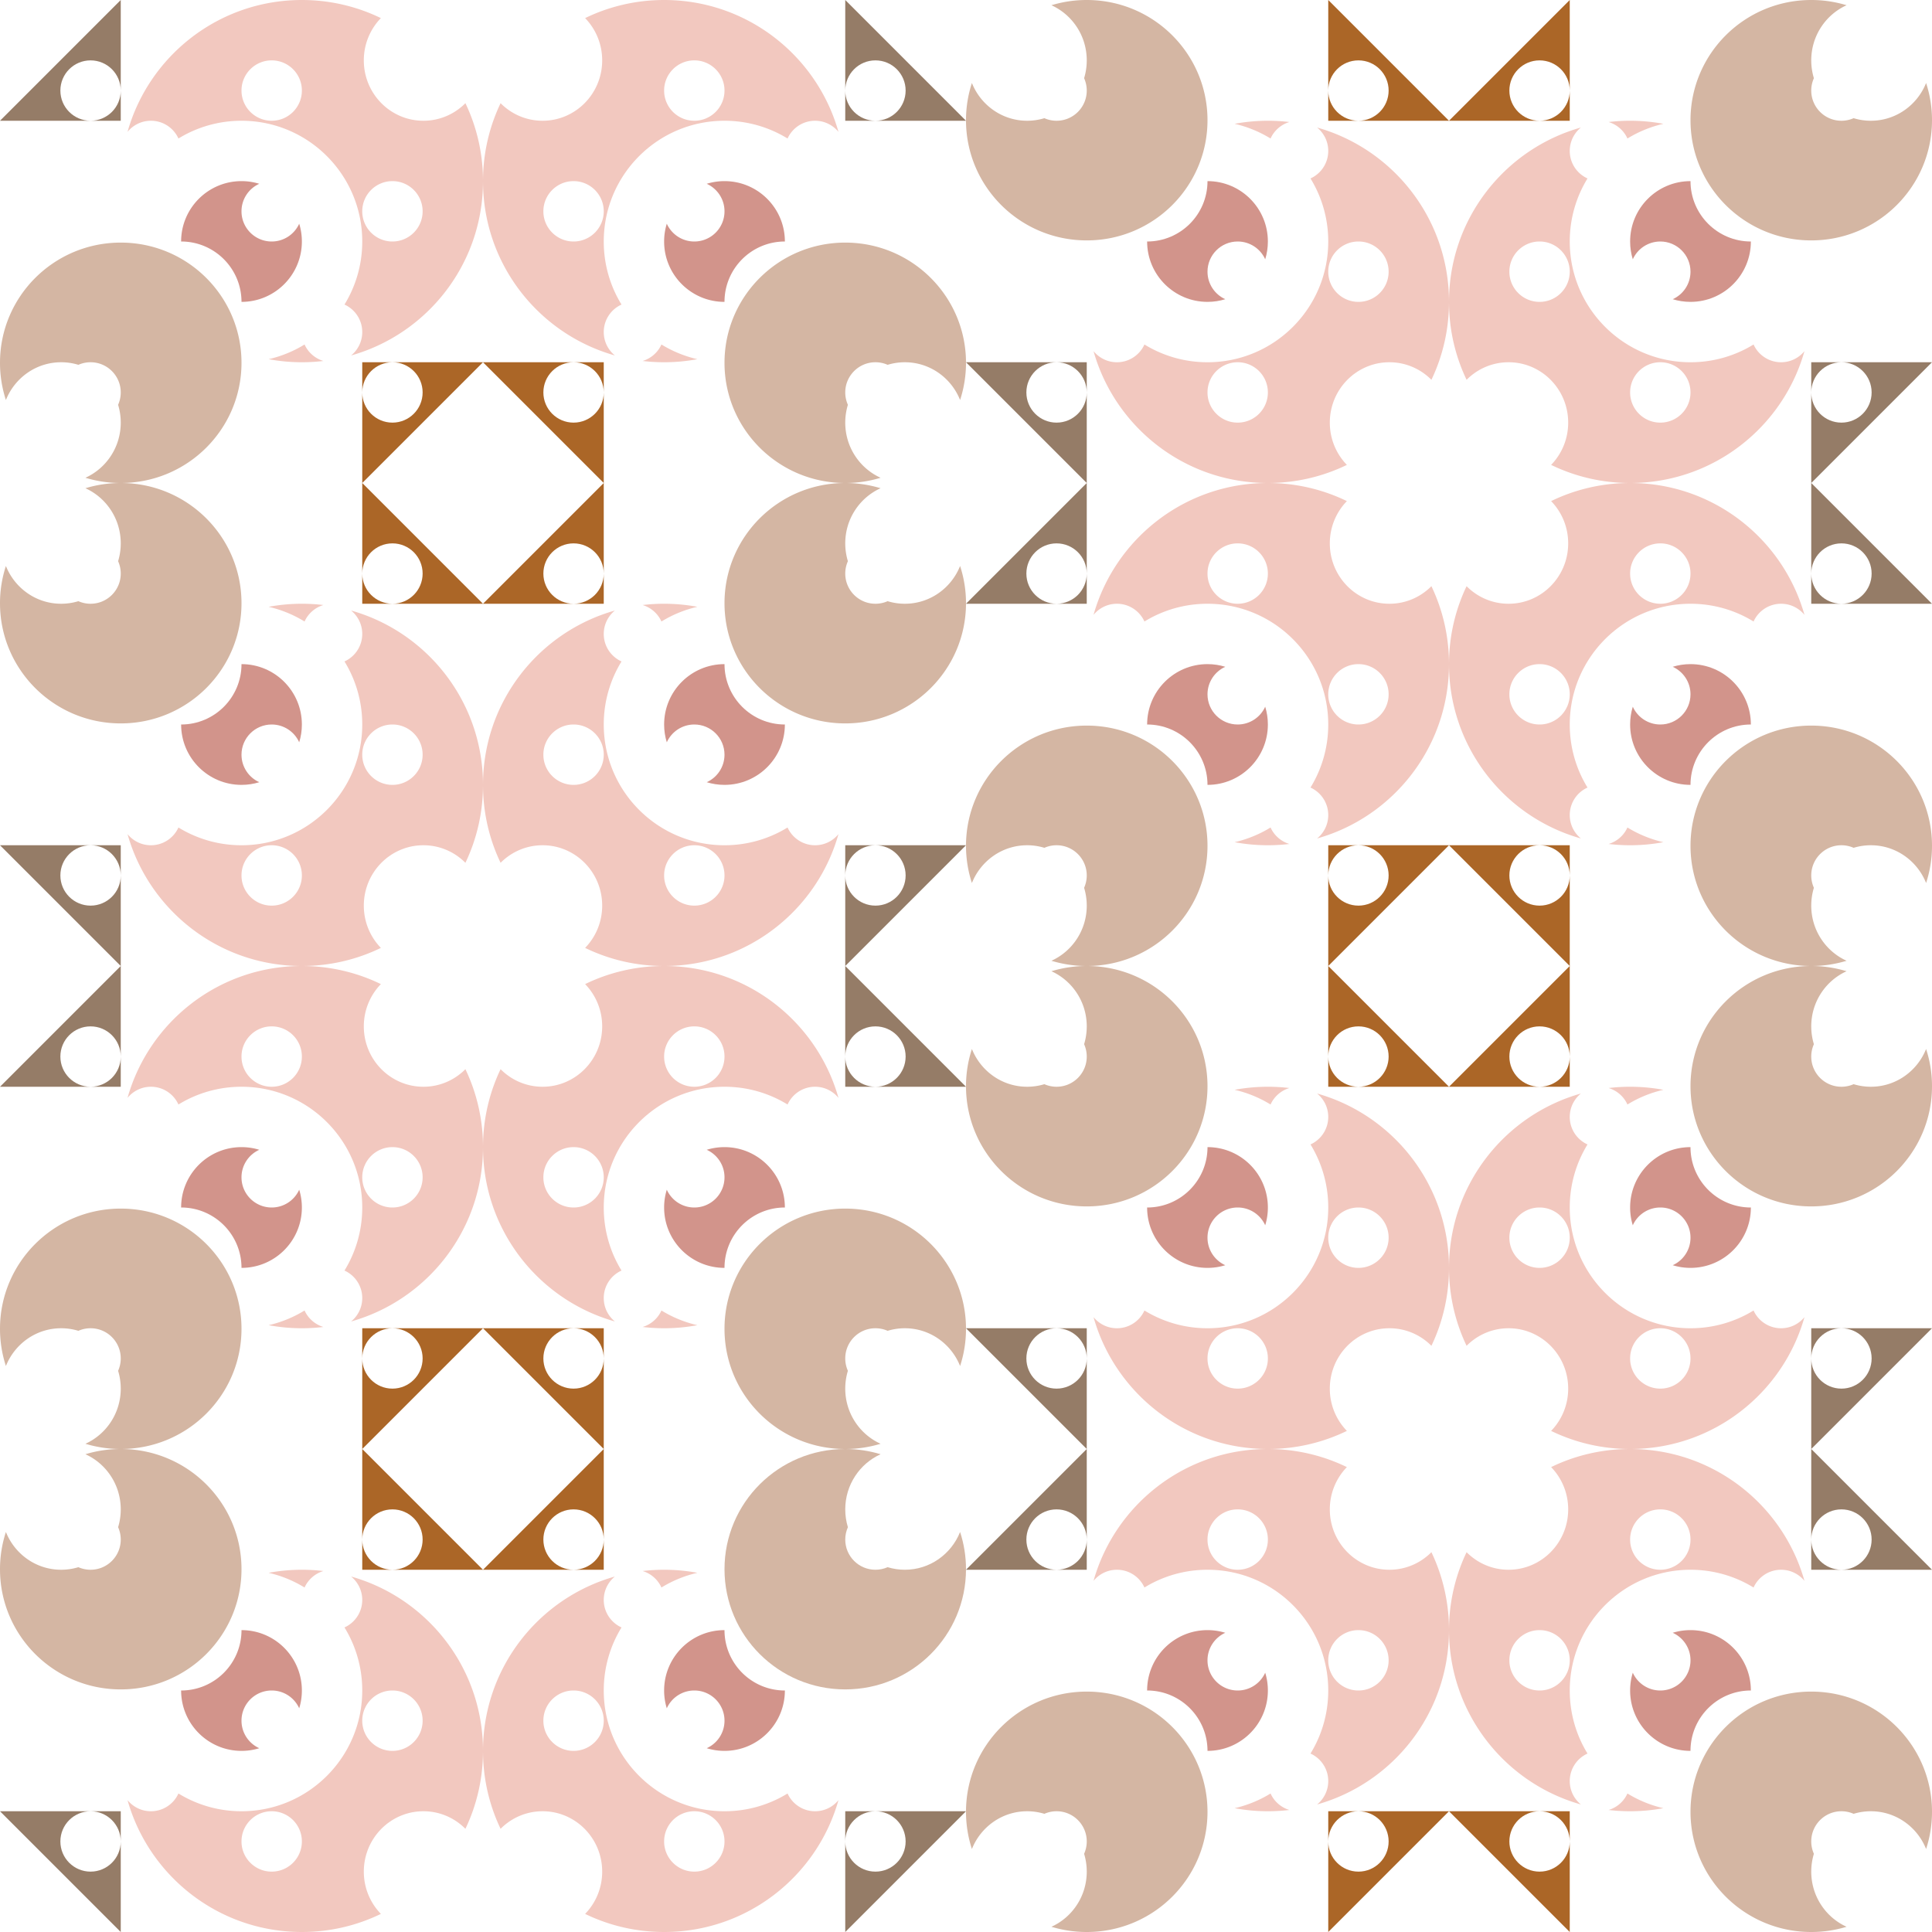 <svg xmlns="http://www.w3.org/2000/svg" width="1024" height="1024" xmlns:v="https://vecta.io/nano"><style><![CDATA[.B{fill:#957c67}.C{fill:#f2c8bf}.D{fill:#ab6627}.E{fill:#d4b6a3}.F{fill:#d2948b}]]></style><g class="B"><path d="M48 64h16V48c0 8.836-7.164 16-16 16z"/><path d="M0,64h48c-8.836,0-16-7.164-16-16s7.164-16,16-16s16,7.164,16,16V0L0,64z"/></g><path d="M246.68 54.694C240.97 60.445 233.103 64 224.415 64c-17.444 0-31.585-14.327-31.585-32 0-8.727 3.453-16.634 9.044-22.407C189.219 3.449 175.013 0 160 0c-43.972 0-81.038 29.564-92.407 69.9C70.527 66.3 74.994 64 80 64c6.487 0 12.068 3.863 14.58 9.412C104.307 67.443 115.751 64 128 64c35.346 0 64 28.654 64 64 0 12.249-3.443 23.693-9.412 33.42 5.549 2.512 9.412 8.093 9.412 14.58 0 5.006-2.3 9.473-5.9 12.407C226.436 177.038 256 139.972 256 96c0-14.789-3.347-28.794-9.32-41.306zM144 64c-8.836 0-16-7.164-16-16s7.164-16 16-16 16 7.164 16 16-7.164 16-16 16zm64 64c-8.836 0-16-7.164-16-16s7.164-16 16-16 16 7.164 16 16-7.164 16-16 16zm-46.58 54.587c-5.804 3.56-12.216 6.224-19.048 7.792A96.5 96.5 0 0 0 160 192c3.856 0 7.657-.234 11.395-.676-4.452-1.336-8.084-4.557-9.975-8.737z" class="C"/><g class="D"><path d="M208 192c8.836 0 16 7.164 16 16s-7.164 16-16 16-16-7.164-16-16v48l64-64h-48z"/><path d="M208 192h-16v16c0-8.836 7.164-16 16-16z"/></g><path d="M64 128.58c-35.346 0-64 28.524-64 63.71a63.39 63.39 0 0 0 3.13 19.721C7.814 200.28 19.157 192 32.415 192a31.17 31.17 0 0 1 9.125 1.362A15.95 15.95 0 0 1 48 192c8.836 0 16 7.164 16 16 0 2.334-.504 4.549-1.402 6.548A32.39 32.39 0 0 1 64 224c0 13.032-7.693 24.236-18.726 29.226C51.198 255.028 57.484 256 64 256c35.346 0 64-28.524 64-63.71s-28.654-63.71-64-63.71z" class="E"/><path d="M158.586 118.573C156.078 124.13 150.493 128 144 128c-8.836 0-16-7.164-16-16 0-6.493 3.87-12.079 9.427-14.586A31.98 31.98 0 0 0 128 96c-17.673 0-32 14.327-32 32 17.673 0 32 14.327 32 32 17.673 0 32-14.327 32-32 0-3.281-.496-6.447-1.414-9.427z" class="F"/><g class="B"><path d="M464 64h-16V48c0 8.836 7.164 16 16 16z"/><path d="M512 64h-48c8.836 0 16-7.164 16-16s-7.164-16-16-16-16 7.164-16 16V0l64 64z"/></g><path d="M256 96c0 43.972 29.564 81.038 69.9 92.407-3.6-2.934-5.9-7.401-5.9-12.407 0-6.487 3.863-12.068 9.412-14.58C323.443 151.693 320 140.249 320 128c0-35.346 28.654-64 64-64 12.249 0 23.693 3.443 33.42 9.412C419.932 67.863 425.513 64 432 64c5.006 0 9.473 2.3 12.407 5.9C433.038 29.564 395.972 0 352 0c-15.013 0-29.219 3.449-41.874 9.593 5.591 5.773 9.044 13.68 9.044 22.407 0 17.673-14.141 32-31.585 32-8.688 0-16.555-3.555-22.265-9.306C259.347 67.206 256 81.211 256 96zm96-48c0-8.836 7.164-16 16-16s16 7.164 16 16-7.164 16-16 16-16-7.164-16-16zm-64 64c0-8.836 7.164-16 16-16s16 7.164 16 16-7.164 16-16 16-16-7.164-16-16zm62.58 70.587c5.804 3.56 12.216 6.224 19.048 7.792A96.5 96.5 0 0 1 352 192c-3.856 0-7.657-.234-11.395-.676 4.452-1.336 8.084-4.557 9.975-8.737z" class="C"/><g class="D"><path d="M304 192c-8.836 0-16 7.164-16 16s7.164 16 16 16 16-7.164 16-16v48l-64-64h48z"/><path d="M304 192h16v16c0-8.836-7.164-16-16-16z"/></g><path d="M448 128.58c35.346 0 64 28.524 64 63.71a63.39 63.39 0 0 1-3.13 19.721C504.186 200.28 492.843 192 479.585 192c-3.174 0-6.236.479-9.125 1.362a15.94 15.94 0 0 0-6.459-1.362c-8.836 0-16 7.164-16 16 0 2.334.504 4.549 1.402 6.548A32.36 32.36 0 0 0 448 224c0 13.032 7.693 24.236 18.726 29.226C460.802 255.028 454.516 256 448 256c-35.346 0-64-28.524-64-63.71s28.654-63.71 64-63.71z" class="E"/><path d="M353.414 118.573C355.922 124.13 361.507 128 368 128c8.836 0 16-7.164 16-16 0-6.493-3.87-12.079-9.427-14.586A31.98 31.98 0 0 1 384 96c17.673 0 32 14.327 32 32-17.673 0-32 14.327-32 32-17.673 0-32-14.327-32-32 0-3.281.496-6.447 1.414-9.427z" class="F"/><g class="B"><path d="M560 192h16v16c0-8.836-7.163-16-16-16z"/><path d="M512 192h48c-8.837 0-16 7.164-16 16s7.163 16 16 16 16-7.164 16-16v48l-64-64z"/></g><path d="M768 160c0-43.972-29.564-81.038-69.9-92.407 3.6 2.934 5.9 7.401 5.9 12.407 0 6.487-3.862 12.068-9.411 14.58C700.557 104.307 704 115.751 704 128c0 35.346-28.654 64-64 64-12.249 0-23.692-3.443-33.42-9.412-2.512 5.549-8.093 9.412-14.58 9.412-5.006 0-9.474-2.3-12.407-5.9C590.963 226.436 628.027 256 672 256c15.013 0 29.219-3.449 41.874-9.593-5.592-5.773-9.044-13.68-9.044-22.407 0-17.673 14.141-32 31.585-32 8.688 0 16.555 3.555 22.265 9.306C764.653 188.794 768 174.789 768 160zm-96 48c0 8.836-7.163 16-16 16s-16-7.164-16-16 7.163-16 16-16 16 7.164 16 16zm64-64c0 8.836-7.163 16-16 16s-16-7.164-16-16 7.163-16 16-16 16 7.164 16 16zm-62.58-70.587c-5.804-3.56-12.217-6.224-19.048-7.792A96.5 96.5 0 0 1 672 64c3.856 0 7.657.234 11.395.676-4.452 1.336-8.083 4.557-9.975 8.737z" class="C"/><g class="D"><path d="M720 64c8.837 0 16-7.164 16-16s-7.163-16-16-16-16 7.164-16 16V0l64 64h-48z"/><path d="M720 64h-16V48c0 8.836 7.163 16 16 16z"/></g><path d="M576 127.42c-35.346 0-64-28.524-64-63.71a63.42 63.42 0 0 1 3.13-19.721C519.814 55.72 531.157 64 544.415 64a31.18 31.18 0 0 0 9.126-1.362A15.94 15.94 0 0 0 560 64c8.837 0 16-7.164 16-16 0-2.334-.504-4.549-1.402-6.548C575.509 38.464 576 35.291 576 32c0-13.032-7.693-24.236-18.726-29.227A64.27 64.27 0 0 1 576 0c35.346 0 64 28.524 64 63.71s-28.654 63.71-64 63.71z" class="E"/><path d="M670.587 137.427C668.078 131.87 662.493 128 656 128c-8.837 0-16 7.164-16 16 0 6.493 3.87 12.079 9.427 14.586-2.98.917-6.146 1.414-9.427 1.414-17.673 0-32-14.327-32-32 17.673 0 32-14.327 32-32 17.673 0 32 14.327 32 32 0 3.281-.496 6.447-1.413 9.427z" class="F"/><g class="B"><path d="M976 192h-16v16c0-8.836 7.163-16 16-16z"/><path d="M1024 192h-48c8.837 0 16 7.164 16 16s-7.163 16-16 16-16-7.164-16-16v48l64-64z"/></g><path d="M777.32 201.306c5.71-5.751 13.577-9.306 22.265-9.306 17.444 0 31.585 14.327 31.585 32 0 8.727-3.452 16.634-9.044 22.407C834.781 252.551 848.987 256 864 256c43.973 0 81.037-29.564 92.407-69.9-2.934 3.6-7.401 5.9-12.407 5.9-6.487 0-12.068-3.863-14.58-9.412C919.692 188.557 908.249 192 896 192c-35.346 0-64-28.654-64-64 0-12.249 3.443-23.693 9.411-33.42C835.862 92.068 832 86.487 832 80c0-5.006 2.3-9.473 5.9-12.407C797.564 78.962 768 116.028 768 160c0 14.789 3.347 28.794 9.32 41.306zM880 192c8.837 0 16 7.164 16 16s-7.163 16-16 16-16-7.164-16-16 7.163-16 16-16zm-64-64c8.837 0 16 7.164 16 16s-7.163 16-16 16-16-7.164-16-16 7.163-16 16-16zm46.58-54.587c5.804-3.56 12.217-6.224 19.048-7.792A96.5 96.5 0 0 0 864 64c-3.856 0-7.657.234-11.395.676 4.452 1.336 8.083 4.557 9.975 8.737z" class="C"/><g class="D"><path d="M816 64c-8.837 0-16-7.164-16-16s7.163-16 16-16 16 7.164 16 16V0l-64 64h48z"/><path d="M816 64h16V48c0 8.836-7.163 16-16 16z"/></g><path d="M960 127.42c35.346 0 64-28.524 64-63.71a63.42 63.42 0 0 0-3.13-19.721C1016.186 55.72 1004.843 64 991.585 64a31.18 31.18 0 0 1-9.126-1.362A15.94 15.94 0 0 1 976 64c-8.837 0-16-7.164-16-16 0-2.334.504-4.549 1.402-6.548C960.491 38.464 960 35.291 960 32c0-13.032 7.693-24.236 18.726-29.227A64.27 64.27 0 0 0 960 0c-35.347 0-64 28.524-64 63.71s28.653 63.71 64 63.71z" class="E"/><path d="M865.413 137.427C867.922 131.87 873.507 128 880 128c8.837 0 16 7.164 16 16 0 6.493-3.87 12.079-9.427 14.586 2.98.917 6.146 1.414 9.427 1.414 17.673 0 32-14.327 32-32-17.673 0-32-14.327-32-32-17.673 0-32 14.327-32 32 0 3.281.496 6.447 1.413 9.427z" class="F"/><g class="B"><path d="M976 320h-16v-16c0 8.836 7.163 16 16 16z"/><path d="M1024 320h-48c8.837 0 16-7.164 16-16s-7.163-16-16-16-16 7.164-16 16v-48l64 64z"/></g><path d="M768 352c0 43.972 29.564 81.038 69.9 92.407-3.601-2.934-5.9-7.401-5.9-12.407 0-6.487 3.862-12.068 9.411-14.58C835.443 407.693 832 396.249 832 384c0-35.346 28.654-64 64-64 12.249 0 23.692 3.443 33.42 9.412 2.512-5.549 8.093-9.412 14.58-9.412 5.006 0 9.474 2.3 12.407 5.9C945.037 285.564 907.973 256 864 256c-15.013 0-29.219 3.449-41.874 9.593 5.592 5.773 9.044 13.68 9.044 22.407 0 17.673-14.141 32-31.585 32-8.688 0-16.555-3.555-22.265-9.306C771.347 323.206 768 337.211 768 352zm96-48c0-8.836 7.163-16 16-16s16 7.164 16 16-7.163 16-16 16-16-7.164-16-16zm-64 64c0-8.836 7.163-16 16-16s16 7.164 16 16-7.163 16-16 16-16-7.164-16-16zm62.58 70.587c5.804 3.56 12.217 6.224 19.048 7.792A96.5 96.5 0 0 1 864 448c-3.856 0-7.657-.234-11.395-.676 4.452-1.336 8.083-4.557 9.975-8.737z" class="C"/><g class="D"><path d="M816 448c-8.837 0-16 7.164-16 16s7.163 16 16 16 16-7.164 16-16v48l-64-64h48z"/><path d="M816 448h16v16c0-8.836-7.163-16-16-16z"/></g><path d="M960 384.58c35.346 0 64 28.524 64 63.71a63.42 63.42 0 0 1-3.13 19.721C1016.186 456.28 1004.843 448 991.585 448a31.18 31.18 0 0 0-9.126 1.362A15.94 15.94 0 0 0 976 448c-8.837 0-16 7.164-16 16 0 2.334.504 4.549 1.402 6.548-.911 2.988-1.402 6.161-1.402 9.452 0 13.032 7.693 24.236 18.726 29.226C972.803 511.028 966.516 512 960 512c-35.347 0-64-28.524-64-63.71s28.653-63.71 64-63.71z" class="E"/><path d="M865.413 374.573C867.922 380.13 873.507 384 880 384c8.837 0 16-7.164 16-16 0-6.493-3.87-12.079-9.427-14.586 2.98-.917 6.146-1.414 9.427-1.414 17.673 0 32 14.327 32 32-17.673 0-32 14.327-32 32-17.673 0-32-14.327-32-32 0-3.281.496-6.447 1.413-9.427z" class="F"/><g class="B"><path d="M560 320h16v-16c0 8.836-7.163 16-16 16z"/><path d="M512 320h48c-8.837 0-16-7.164-16-16s7.163-16 16-16 16 7.164 16 16v-48l-64 64z"/></g><path d="M758.68 310.694c-5.71 5.751-13.577 9.306-22.265 9.306-17.444 0-31.585-14.327-31.585-32 0-8.727 3.452-16.634 9.044-22.407C701.219 259.449 687.013 256 672 256c-43.973 0-81.037 29.564-92.407 69.9 2.934-3.6 7.401-5.9 12.407-5.9 6.487 0 12.068 3.863 14.58 9.412C616.308 323.443 627.751 320 640 320c35.346 0 64 28.654 64 64 0 12.249-3.443 23.693-9.411 33.42 5.549 2.512 9.411 8.093 9.411 14.58 0 5.006-2.3 9.473-5.9 12.407C738.436 433.038 768 395.972 768 352c0-14.789-3.347-28.794-9.32-41.306zM656 320c-8.837 0-16-7.164-16-16s7.163-16 16-16 16 7.164 16 16-7.163 16-16 16zm64 64c-8.837 0-16-7.164-16-16s7.163-16 16-16 16 7.164 16 16-7.163 16-16 16zm-46.58 54.587c-5.804 3.56-12.217 6.224-19.048 7.792A96.5 96.5 0 0 0 672 448c3.856 0 7.657-.234 11.395-.676-4.452-1.336-8.083-4.557-9.975-8.737z" class="C"/><g class="D"><path d="M720 448c8.837 0 16 7.164 16 16s-7.163 16-16 16-16-7.164-16-16v48l64-64h-48z"/><path d="M720 448h-16v16c0-8.836 7.163-16 16-16z"/></g><path d="M576 384.58c-35.346 0-64 28.524-64 63.71a63.42 63.42 0 0 0 3.13 19.721C519.814 456.28 531.157 448 544.415 448a31.18 31.18 0 0 1 9.126 1.362A15.94 15.94 0 0 1 560 448c8.837 0 16 7.164 16 16 0 2.334-.504 4.549-1.402 6.548.911 2.988 1.402 6.162 1.402 9.452 0 13.032-7.693 24.236-18.726 29.226C563.197 511.028 569.484 512 576 512c35.346 0 64-28.524 64-63.71s-28.654-63.71-64-63.71z" class="E"/><path d="M670.587 374.573C668.078 380.13 662.493 384 656 384c-8.837 0-16-7.164-16-16 0-6.493 3.87-12.079 9.427-14.586-2.98-.917-6.146-1.414-9.427-1.414-17.673 0-32 14.327-32 32 17.673 0 32 14.327 32 32 17.673 0 32-14.327 32-32 0-3.281-.496-6.447-1.413-9.427z" class="F"/><g class="B"><path d="M464 448h-16v16c0-8.836 7.164-16 16-16z"/><path d="M512 448h-48c8.836 0 16 7.164 16 16s-7.164 16-16 16-16-7.164-16-16v48l64-64z"/></g><path d="M265.32 457.306c5.71-5.751 13.578-9.306 22.265-9.306 17.444 0 31.585 14.327 31.585 32 0 8.727-3.453 16.634-9.044 22.407C322.781 508.551 336.987 512 352 512c43.972 0 81.038-29.564 92.407-69.9-2.934 3.6-7.401 5.9-12.407 5.9-6.487 0-12.068-3.863-14.58-9.412C407.693 444.557 396.249 448 384 448c-35.346 0-64-28.654-64-64 0-12.249 3.443-23.693 9.412-33.42-5.549-2.512-9.412-8.093-9.412-14.58 0-5.006 2.3-9.473 5.9-12.407C285.564 334.962 256 372.028 256 416c0 14.789 3.347 28.794 9.32 41.306zM368 448c8.836 0 16 7.164 16 16s-7.164 16-16 16-16-7.164-16-16 7.164-16 16-16zm-64-64c8.836 0 16 7.164 16 16s-7.164 16-16 16-16-7.164-16-16 7.164-16 16-16zm46.58-54.587c5.804-3.56 12.216-6.224 19.048-7.792A96.5 96.5 0 0 0 352 320c-3.856 0-7.657.234-11.395.676 4.452 1.336 8.084 4.557 9.975 8.737z" class="C"/><g class="D"><path d="M304 320c-8.836 0-16-7.164-16-16s7.164-16 16-16 16 7.164 16 16v-48l-64 64h48z"/><path d="M304 320h16v-16c0 8.836-7.164 16-16 16z"/></g><path d="M448 383.42c35.346 0 64-28.524 64-63.71a63.39 63.39 0 0 0-3.13-19.721C504.186 311.72 492.843 320 479.585 320c-3.174 0-6.236-.479-9.125-1.362a15.94 15.94 0 0 1-6.459 1.362c-8.836 0-16-7.164-16-16 0-2.334.504-4.549 1.402-6.548A32.36 32.36 0 0 1 448 288c0-13.032 7.693-24.236 18.726-29.227C460.802 256.972 454.516 256 448 256c-35.346 0-64 28.524-64 63.71s28.654 63.71 64 63.71z" class="E"/><path d="M353.414 393.427C355.922 387.87 361.507 384 368 384c8.836 0 16 7.164 16 16 0 6.493-3.87 12.079-9.427 14.586 2.98.917 6.146 1.414 9.427 1.414 17.673 0 32-14.327 32-32-17.673 0-32-14.327-32-32-17.673 0-32 14.327-32 32 0 3.281.496 6.447 1.414 9.427z" class="F"/><g class="B"><path d="M48 448h16v16c0-8.836-7.164-16-16-16z"/><path d="M0,448h48c-8.836,0-16,7.164-16,16s7.164,16,16,16s16-7.164,16-16v48L0,448z"/></g><path d="M256 416c0-43.972-29.564-81.038-69.9-92.407 3.6 2.934 5.9 7.401 5.9 12.407 0 6.487-3.863 12.068-9.412 14.58C188.557 360.307 192 371.751 192 384c0 35.346-28.654 64-64 64-12.249 0-23.693-3.443-33.42-9.412C92.068 444.137 86.487 448 80 448c-5.006 0-9.473-2.3-12.407-5.9C78.962 482.436 116.028 512 160 512c15.013 0 29.219-3.449 41.874-9.593-5.591-5.773-9.044-13.68-9.044-22.407 0-17.673 14.141-32 31.585-32 8.688 0 16.555 3.555 22.265 9.306C252.653 444.794 256 430.789 256 416zm-96 48c0 8.836-7.164 16-16 16s-16-7.164-16-16 7.164-16 16-16 16 7.164 16 16zm64-64c0 8.836-7.164 16-16 16s-16-7.164-16-16 7.164-16 16-16 16 7.164 16 16zm-62.58-70.587c-5.804-3.56-12.216-6.224-19.048-7.792A96.5 96.5 0 0 1 160 320c3.856 0 7.657.234 11.395.676-4.452 1.336-8.084 4.557-9.975 8.737z" class="C"/><g class="D"><path d="M208 320c8.836 0 16-7.164 16-16s-7.164-16-16-16-16 7.164-16 16v-48l64 64h-48z"/><path d="M208 320h-16v-16c0 8.836 7.164 16 16 16z"/></g><path d="M64 383.42c-35.346 0-64-28.524-64-63.71a63.39 63.39 0 0 1 3.13-19.721C7.814 311.72 19.157 320 32.415 320a31.17 31.17 0 0 0 9.125-1.362A15.95 15.95 0 0 0 48 320c8.836 0 16-7.164 16-16 0-2.334-.504-4.549-1.402-6.548A32.39 32.39 0 0 0 64 288c0-13.032-7.693-24.236-18.726-29.227C51.198 256.972 57.484 256 64 256c35.346 0 64 28.524 64 63.71s-28.654 63.71-64 63.71z" class="E"/><path d="M158.586 393.427C156.078 387.87 150.493 384 144 384c-8.836 0-16 7.164-16 16 0 6.493 3.87 12.079 9.427 14.586-2.98.917-6.146 1.414-9.427 1.414-17.673 0-32-14.327-32-32 17.673 0 32-14.327 32-32 17.673 0 32 14.327 32 32 0 3.281-.496 6.447-1.414 9.427z" class="F"/><g class="B"><path d="M48 960h16v16c0-8.837-7.164-16-16-16z"/><path d="M0,960h48c-8.836,0-16,7.163-16,16s7.164,16,16,16s16-7.163,16-16v48L0,960z"/></g><path d="M256 928c0-43.972-29.564-81.037-69.9-92.407 3.6 2.934 5.9 7.401 5.9 12.407 0 6.487-3.863 12.068-9.412 14.58C188.557 872.307 192 883.751 192 896c0 35.346-28.654 64-64 64-12.249 0-23.693-3.443-33.42-9.412C92.068 956.138 86.487 960 80 960c-5.006 0-9.473-2.3-12.407-5.9 11.37 40.336 48.435 69.9 92.407 69.9 15.013 0 29.219-3.448 41.874-9.593-5.591-5.772-9.044-13.68-9.044-22.407 0-17.673 14.141-32 31.585-32 8.688 0 16.555 3.555 22.265 9.306C252.653 956.794 256 942.789 256 928zm-96 48c0 8.837-7.164 16-16 16s-16-7.163-16-16 7.164-16 16-16 16 7.163 16 16zm64-64c0 8.837-7.164 16-16 16s-16-7.163-16-16 7.164-16 16-16 16 7.163 16 16zm-62.58-70.587a63.59 63.59 0 0 0-19.048-7.792A96.59 96.59 0 0 1 160 832c3.856 0 7.657.234 11.395.676-4.452 1.336-8.084 4.557-9.975 8.737z" class="C"/><g class="D"><path d="M208 832c8.836 0 16-7.163 16-16s-7.164-16-16-16-16 7.163-16 16v-48l64 64h-48z"/><path d="M208 832h-16v-16c0 8.837 7.164 16 16 16z"/></g><path d="M64 895.421c-35.346 0-64-28.524-64-63.711 0-6.884 1.101-13.511 3.13-19.721C7.814 823.721 19.157 832 32.415 832a31.17 31.17 0 0 0 9.125-1.362c1.977.874 4.161 1.362 6.46 1.362 8.836 0 16-7.163 16-16 0-2.334-.504-4.549-1.402-6.548C63.508 806.464 64 803.29 64 800c0-13.031-7.693-24.236-18.726-29.227C51.198 768.972 57.484 768 64 768c35.346 0 64 28.524 64 63.71s-28.654 63.711-64 63.711z" class="E"/><path d="M158.586 905.427C156.078 899.87 150.493 896 144 896c-8.836 0-16 7.163-16 16 0 6.493 3.87 12.078 9.427 14.587-2.98.917-6.146 1.413-9.427 1.413-17.673 0-32-14.327-32-32 17.673 0 32-14.327 32-32 17.673 0 32 14.327 32 32a31.98 31.98 0 0 1-1.414 9.427z" class="F"/><g class="B"><path d="M464 960h-16v16c0-8.837 7.164-16 16-16z"/><path d="M512 960h-48c8.836 0 16 7.163 16 16s-7.164 16-16 16-16-7.163-16-16v48l64-64z"/></g><path d="M265.32 969.306c5.71-5.751 13.578-9.306 22.265-9.306 17.444 0 31.585 14.327 31.585 32 0 8.728-3.453 16.635-9.044 22.407 12.655 6.145 26.861 9.593 41.874 9.593 43.972 0 81.038-29.564 92.407-69.9-2.934 3.601-7.401 5.9-12.407 5.9-6.487 0-12.068-3.862-14.58-9.412C407.693 956.557 396.249 960 384 960c-35.346 0-64-28.654-64-64 0-12.249 3.443-23.693 9.412-33.42-5.549-2.512-9.412-8.093-9.412-14.58 0-5.006 2.3-9.474 5.9-12.407C285.564 846.963 256 884.028 256 928c0 14.789 3.347 28.794 9.32 41.306zM368 960c8.836 0 16 7.163 16 16s-7.164 16-16 16-16-7.163-16-16 7.164-16 16-16zm-64-64c8.836 0 16 7.163 16 16s-7.164 16-16 16-16-7.163-16-16 7.164-16 16-16zm46.58-54.587a63.59 63.59 0 0 1 19.048-7.792A96.59 96.59 0 0 0 352 832c-3.856 0-7.657.234-11.395.676 4.452 1.336 8.084 4.557 9.975 8.737z" class="C"/><g class="D"><path d="M304 832c-8.836 0-16-7.163-16-16s7.164-16 16-16 16 7.163 16 16v-48l-64 64h48z"/><path d="M304 832h16v-16c0 8.837-7.164 16-16 16z"/></g><path d="M448 895.421c35.346 0 64-28.524 64-63.711 0-6.884-1.101-13.511-3.13-19.721C504.186 823.721 492.843 832 479.585 832c-3.174 0-6.236-.479-9.125-1.362-1.976.874-4.16 1.362-6.459 1.362-8.836 0-16-7.163-16-16 0-2.334.504-4.549 1.402-6.548-.911-2.988-1.403-6.162-1.403-9.452 0-13.031 7.693-24.236 18.726-29.227C460.802 768.972 454.516 768 448 768c-35.346 0-64 28.524-64 63.71s28.654 63.711 64 63.711z" class="E"/><path d="M353.414 905.427C355.922 899.87 361.507 896 368 896c8.836 0 16 7.163 16 16 0 6.493-3.87 12.078-9.427 14.587 2.98.917 6.146 1.413 9.427 1.413 17.673 0 32-14.327 32-32-17.673 0-32-14.327-32-32-17.673 0-32 14.327-32 32a31.98 31.98 0 0 0 1.414 9.427z" class="F"/><g class="B"><path d="M560 832h16v-16c0 8.837-7.163 16-16 16z"/><path d="M512 832h48c-8.837 0-16-7.163-16-16s7.163-16 16-16 16 7.163 16 16v-48l-64 64z"/></g><path d="M758.68 822.694c-5.71 5.75-13.577 9.306-22.265 9.306-17.444 0-31.585-14.327-31.585-32a32.1 32.1 0 0 1 9.044-22.407C701.219 771.448 687.013 768 672 768c-43.973 0-81.037 29.564-92.407 69.9 2.934-3.601 7.401-5.9 12.407-5.9 6.487 0 12.068 3.862 14.58 9.411C616.308 835.443 627.751 832 640 832c35.346 0 64 28.654 64 64 0 12.249-3.443 23.693-9.411 33.42 5.549 2.512 9.411 8.093 9.411 14.58 0 5.006-2.3 9.474-5.9 12.407C738.436 945.037 768 907.972 768 864c0-14.789-3.347-28.794-9.32-41.306zM656 832c-8.837 0-16-7.163-16-16s7.163-16 16-16 16 7.163 16 16-7.163 16-16 16zm64 64c-8.837 0-16-7.163-16-16s7.163-16 16-16 16 7.163 16 16-7.163 16-16 16zm-46.58 54.587a63.6 63.6 0 0 1-19.048 7.792A96.59 96.59 0 0 0 672 960c3.856 0 7.657-.234 11.395-.676-4.452-1.336-8.083-4.557-9.975-8.737z" class="C"/><g class="D"><path d="M720 960c8.837 0 16 7.163 16 16s-7.163 16-16 16-16-7.163-16-16v48l64-64h-48z"/><path d="M720 960h-16v16c0-8.837 7.163-16 16-16z"/></g><path d="M576 896.579c-35.346 0-64 28.524-64 63.711 0 6.884 1.102 13.511 3.13 19.721C519.814 968.279 531.157 960 544.415 960a31.18 31.18 0 0 1 9.126 1.362c1.976-.874 4.16-1.362 6.459-1.362 8.837 0 16 7.163 16 16 0 2.334-.504 4.549-1.402 6.548.911 2.988 1.402 6.161 1.402 9.452 0 13.031-7.693 24.236-18.726 29.227 5.923 1.802 12.21 2.773 18.726 2.773 35.346 0 64-28.523 64-63.71s-28.654-63.711-64-63.711z" class="E"/><path d="M670.587 886.573C668.078 892.13 662.493 896 656 896c-8.837 0-16-7.163-16-16 0-6.493 3.87-12.078 9.427-14.587-2.98-.917-6.146-1.413-9.427-1.413-17.673 0-32 14.327-32 32 17.673 0 32 14.327 32 32 17.673 0 32-14.327 32-32a32.01 32.01 0 0 0-1.413-9.427z" class="F"/><g class="B"><path d="M976 832h-16v-16c0 8.837 7.163 16 16 16z"/><path d="M1024 832h-48c8.837 0 16-7.163 16-16s-7.163-16-16-16-16 7.163-16 16v-48l64 64z"/></g><path d="M768 864c0 43.972 29.564 81.037 69.9 92.407-3.601-2.934-5.9-7.401-5.9-12.407 0-6.487 3.862-12.068 9.411-14.58C835.443 919.693 832 908.249 832 896c0-35.346 28.654-64 64-64 12.249 0 23.692 3.443 33.42 9.411 2.512-5.549 8.093-9.411 14.58-9.411 5.006 0 9.474 2.3 12.407 5.9C945.037 797.564 907.973 768 864 768c-15.013 0-29.219 3.448-41.874 9.593A32.1 32.1 0 0 1 831.17 800c0 17.673-14.141 32-31.585 32-8.688 0-16.555-3.556-22.265-9.306C771.347 835.206 768 849.211 768 864zm96-48c0-8.837 7.163-16 16-16s16 7.163 16 16-7.163 16-16 16-16-7.163-16-16zm-64 64c0-8.837 7.163-16 16-16s16 7.163 16 16-7.163 16-16 16-16-7.163-16-16zm62.58 70.587a63.6 63.6 0 0 0 19.048 7.792A96.59 96.59 0 0 1 864 960c-3.856 0-7.657-.234-11.395-.676 4.452-1.336 8.083-4.557 9.975-8.737z" class="C"/><g class="D"><path d="M816 960c-8.837 0-16 7.163-16 16s7.163 16 16 16 16-7.163 16-16v48l-64-64h48z"/><path d="M816 960h16v16c0-8.837-7.163-16-16-16z"/></g><path d="M960 896.579c35.346 0 64 28.524 64 63.711 0 6.884-1.102 13.511-3.13 19.721-4.685-11.731-16.027-20.011-29.285-20.011a31.18 31.18 0 0 0-9.126 1.362c-1.976-.874-4.16-1.362-6.459-1.362-8.837 0-16 7.163-16 16 0 2.334.504 4.549 1.402 6.548-.911 2.988-1.402 6.161-1.402 9.452 0 13.031 7.693 24.236 18.726 29.227-5.923 1.802-12.21 2.773-18.726 2.773-35.347 0-64-28.523-64-63.71s28.653-63.711 64-63.711z" class="E"/><path d="M865.413 886.573C867.922 892.13 873.507 896 880 896c8.837 0 16-7.163 16-16 0-6.493-3.87-12.078-9.427-14.587 2.98-.917 6.146-1.413 9.427-1.413 17.673 0 32 14.327 32 32-17.673 0-32 14.327-32 32-17.673 0-32-14.327-32-32a32.01 32.01 0 0 1 1.413-9.427z" class="F"/><g class="B"><path d="M976 704h-16v16c0-8.837 7.163-16 16-16z"/><path d="M1024 704h-48c8.837 0 16 7.163 16 16s-7.163 16-16 16-16-7.163-16-16v48l64-64z"/></g><path d="M777.32 713.306c5.71-5.751 13.577-9.306 22.265-9.306 17.444 0 31.585 14.327 31.585 32a32.1 32.1 0 0 1-9.044 22.407C834.781 764.552 848.987 768 864 768c43.973 0 81.037-29.564 92.407-69.9-2.934 3.601-7.401 5.9-12.407 5.9-6.487 0-12.068-3.862-14.58-9.412C919.692 700.557 908.249 704 896 704c-35.346 0-64-28.654-64-64 0-12.249 3.443-23.693 9.411-33.42-5.549-2.512-9.411-8.093-9.411-14.58 0-5.006 2.3-9.474 5.9-12.407C797.564 590.963 768 628.028 768 672c0 14.789 3.347 28.794 9.32 41.306zM880 704c8.837 0 16 7.163 16 16s-7.163 16-16 16-16-7.163-16-16 7.163-16 16-16zm-64-64c8.837 0 16 7.163 16 16s-7.163 16-16 16-16-7.163-16-16 7.163-16 16-16zm46.58-54.587a63.6 63.6 0 0 1 19.048-7.792A96.59 96.59 0 0 0 864 576c-3.856 0-7.657.234-11.395.676 4.452 1.336 8.083 4.557 9.975 8.737z" class="C"/><g class="D"><path d="M816 576c-8.837 0-16-7.163-16-16s7.163-16 16-16 16 7.163 16 16v-48l-64 64h48z"/><path d="M816 576h16v-16c0 8.837-7.163 16-16 16z"/></g><path d="M960 639.421c35.346 0 64-28.524 64-63.711 0-6.884-1.102-13.511-3.13-19.721-4.685 11.731-16.027 20.011-29.285 20.011a31.18 31.18 0 0 1-9.126-1.362c-1.976.874-4.16 1.362-6.459 1.362-8.837 0-16-7.163-16-16 0-2.334.504-4.549 1.402-6.548-.911-2.988-1.402-6.162-1.402-9.452 0-13.031 7.693-24.236 18.726-29.227A64.27 64.27 0 0 0 960 512c-35.347 0-64 28.524-64 63.71s28.653 63.711 64 63.711z" class="E"/><path d="M865.413 649.427C867.922 643.87 873.507 640 880 640c8.837 0 16 7.163 16 16 0 6.493-3.87 12.078-9.427 14.587 2.98.917 6.146 1.413 9.427 1.413 17.673 0 32-14.327 32-32-17.673 0-32-14.327-32-32-17.673 0-32 14.327-32 32a32.01 32.01 0 0 0 1.413 9.427z" class="F"/><g class="B"><path d="M560 704h16v16c0-8.837-7.163-16-16-16z"/><path d="M512 704h48c-8.837 0-16 7.163-16 16s7.163 16 16 16 16-7.163 16-16v48l-64-64z"/></g><path d="M768 672c0-43.972-29.564-81.037-69.9-92.407 3.601 2.934 5.9 7.401 5.9 12.407 0 6.487-3.862 12.068-9.411 14.58C700.557 616.307 704 627.751 704 640c0 35.346-28.654 64-64 64-12.249 0-23.692-3.443-33.42-9.412-2.512 5.55-8.093 9.412-14.58 9.412-5.006 0-9.474-2.3-12.407-5.9C590.963 738.436 628.027 768 672 768c15.013 0 29.219-3.448 41.874-9.593A32.1 32.1 0 0 1 704.83 736c0-17.673 14.141-32 31.585-32 8.688 0 16.555 3.555 22.265 9.306C764.653 700.794 768 686.789 768 672zm-96 48c0 8.837-7.163 16-16 16s-16-7.163-16-16 7.163-16 16-16 16 7.163 16 16zm64-64c0 8.837-7.163 16-16 16s-16-7.163-16-16 7.163-16 16-16 16 7.163 16 16zm-62.58-70.587a63.6 63.6 0 0 0-19.048-7.792A96.59 96.59 0 0 1 672 576c3.856 0 7.657.234 11.395.676-4.452 1.336-8.083 4.557-9.975 8.737z" class="C"/><g class="D"><path d="M720 576c8.837 0 16-7.163 16-16s-7.163-16-16-16-16 7.163-16 16v-48l64 64h-48z"/><path d="M720 576h-16v-16c0 8.837 7.163 16 16 16z"/></g><path d="M576 639.421c-35.346 0-64-28.524-64-63.711 0-6.884 1.102-13.511 3.13-19.721C519.814 567.721 531.157 576 544.415 576a31.18 31.18 0 0 0 9.126-1.362c1.976.874 4.16 1.362 6.459 1.362 8.837 0 16-7.163 16-16 0-2.334-.504-4.549-1.402-6.548.911-2.988 1.402-6.162 1.402-9.452 0-13.031-7.693-24.236-18.726-29.227A64.27 64.27 0 0 1 576 512c35.346 0 64 28.524 64 63.71s-28.654 63.711-64 63.711z" class="E"/><path d="M670.587 649.427C668.078 643.87 662.493 640 656 640c-8.837 0-16 7.163-16 16 0 6.493 3.87 12.078 9.427 14.587-2.98.917-6.146 1.413-9.427 1.413-17.673 0-32-14.327-32-32 17.673 0 32-14.327 32-32 17.673 0 32 14.327 32 32a32.01 32.01 0 0 1-1.413 9.427z" class="F"/><g class="B"><path d="M464 576h-16v-16c0 8.837 7.164 16 16 16z"/><path d="M512 576h-48c8.836 0 16-7.163 16-16s-7.164-16-16-16-16 7.163-16 16v-48l64 64z"/></g><path d="M256 608c0 43.972 29.564 81.037 69.9 92.407-3.6-2.934-5.9-7.401-5.9-12.407 0-6.487 3.863-12.068 9.412-14.58C323.443 663.693 320 652.249 320 640c0-35.346 28.654-64 64-64 12.249 0 23.693 3.443 33.42 9.411 2.511-5.549 8.093-9.411 14.58-9.411 5.006 0 9.473 2.3 12.407 5.9C433.038 541.564 395.972 512 352 512c-15.013 0-29.219 3.448-41.874 9.593 5.591 5.772 9.044 13.68 9.044 22.407 0 17.673-14.141 32-31.585 32-8.688 0-16.555-3.556-22.265-9.306C259.347 579.206 256 593.211 256 608zm96-48c0-8.837 7.164-16 16-16s16 7.163 16 16-7.164 16-16 16-16-7.163-16-16zm-64 64c0-8.837 7.164-16 16-16s16 7.163 16 16-7.164 16-16 16-16-7.163-16-16zm62.58 70.587a63.59 63.59 0 0 0 19.048 7.792A96.59 96.59 0 0 1 352 704c-3.856 0-7.657-.234-11.395-.676 4.452-1.336 8.084-4.557 9.975-8.737z" class="C"/><g class="D"><path d="M304 704c-8.836 0-16 7.163-16 16s7.164 16 16 16 16-7.163 16-16v48l-64-64h48z"/><path d="M304 704h16v16c0-8.837-7.164-16-16-16z"/></g><path d="M448 640.579c35.346 0 64 28.524 64 63.711 0 6.884-1.101 13.511-3.13 19.721C504.186 712.279 492.843 704 479.585 704c-3.174 0-6.236.479-9.125 1.362-1.976-.874-4.16-1.362-6.459-1.362-8.836 0-16 7.163-16 16 0 2.334.504 4.549 1.402 6.548A32.36 32.36 0 0 0 448 736c0 13.031 7.693 24.236 18.726 29.227C460.802 767.028 454.516 768 448 768c-35.346 0-64-28.524-64-63.71s28.654-63.711 64-63.711z" class="E"/><path d="M353.414 630.573C355.922 636.13 361.507 640 368 640c8.836 0 16-7.163 16-16 0-6.493-3.87-12.078-9.427-14.587 2.98-.917 6.146-1.413 9.427-1.413 17.673 0 32 14.327 32 32-17.673 0-32 14.327-32 32-17.673 0-32-14.327-32-32a31.98 31.98 0 0 1 1.414-9.427z" class="F"/><g class="B"><path d="M48 576h16v-16c0 8.837-7.164 16-16 16z"/><path d="M0,576h48c-8.836,0-16-7.163-16-16s7.164-16,16-16s16,7.163,16,16v-48L0,576z"/></g><path d="M246.68 566.694c-5.71 5.75-13.578 9.306-22.265 9.306-17.444 0-31.585-14.327-31.585-32 0-8.728 3.453-16.635 9.044-22.407C189.219 515.448 175.013 512 160 512c-43.972 0-81.038 29.564-92.407 69.9 2.934-3.6 7.401-5.9 12.407-5.9 6.487 0 12.068 3.862 14.58 9.411C104.307 579.443 115.751 576 128 576c35.346 0 64 28.654 64 64 0 12.249-3.443 23.693-9.412 33.42 5.549 2.512 9.412 8.093 9.412 14.58 0 5.006-2.3 9.474-5.9 12.407C226.436 689.037 256 651.972 256 608c0-14.789-3.347-28.794-9.32-41.306zM144 576c-8.836 0-16-7.163-16-16s7.164-16 16-16 16 7.163 16 16-7.164 16-16 16zm64 64c-8.836 0-16-7.163-16-16s7.164-16 16-16 16 7.163 16 16-7.164 16-16 16zm-46.58 54.587a63.59 63.59 0 0 1-19.048 7.792A96.59 96.59 0 0 0 160 704c3.856 0 7.657-.234 11.395-.676-4.452-1.336-8.084-4.557-9.975-8.737z" class="C"/><g class="D"><path d="M208 704c8.836 0 16 7.163 16 16s-7.164 16-16 16-16-7.163-16-16v48l64-64h-48z"/><path d="M208 704h-16v16c0-8.837 7.164-16 16-16z"/></g><path d="M64 640.579c-35.346 0-64 28.524-64 63.711 0 6.884 1.101 13.511 3.13 19.721C7.814 712.279 19.157 704 32.415 704a31.17 31.17 0 0 1 9.125 1.362C43.517 704.488 45.701 704 48 704c8.836 0 16 7.163 16 16 0 2.334-.504 4.549-1.402 6.548A32.39 32.39 0 0 1 64 736c0 13.031-7.693 24.236-18.726 29.227C51.198 767.028 57.484 768 64 768c35.346 0 64-28.524 64-63.71s-28.654-63.711-64-63.711z" class="E"/><path d="M158.586 630.573C156.078 636.13 150.493 640 144 640c-8.836 0-16-7.163-16-16 0-6.493 3.87-12.078 9.427-14.587-2.98-.917-6.146-1.413-9.427-1.413-17.673 0-32 14.327-32 32 17.673 0 32 14.327 32 32 17.673 0 32-14.327 32-32a31.98 31.98 0 0 0-1.414-9.427z" class="F"/></svg>
